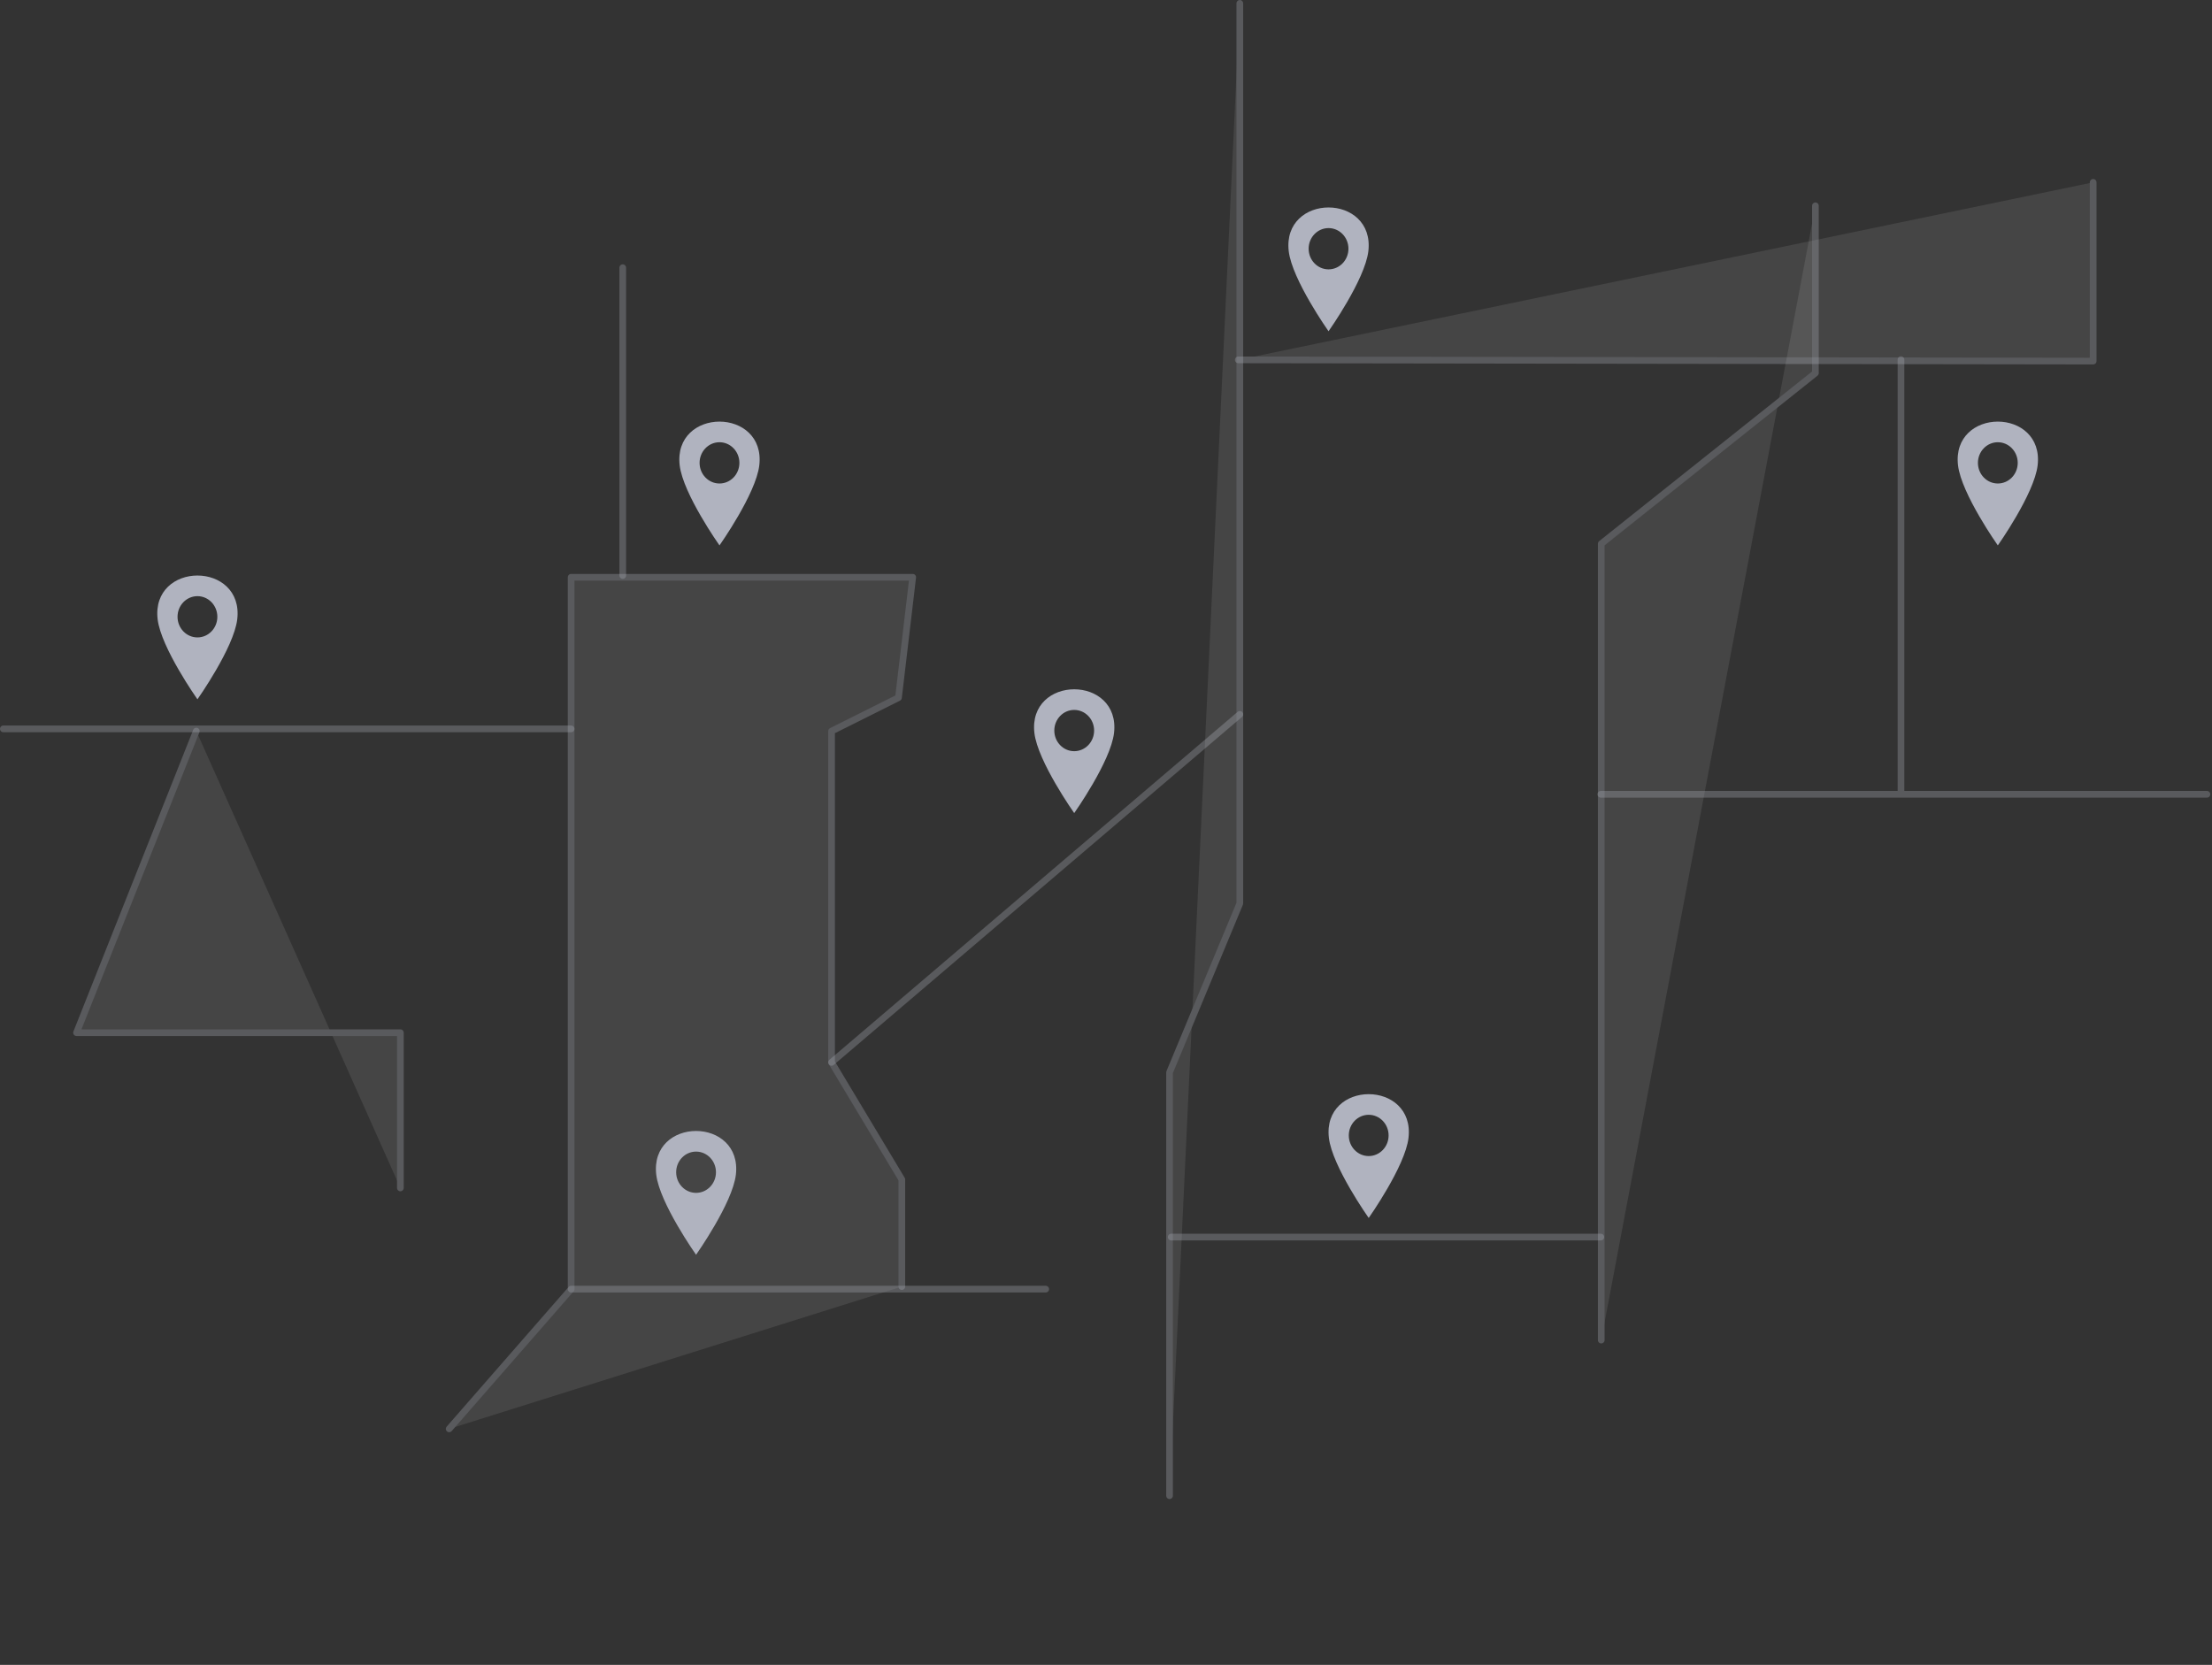 <svg width="639" height="481" viewBox="0 0 639 481" fill="none" xmlns="http://www.w3.org/2000/svg">
<rect x="0" y="0" width="639" height="481" fill="#333333" stroke="none"/>
<g clip-path="url(#clip0_2058_630)">
<path opacity="0.3" d="M0.965 210.58H164.988" stroke="#B1B4C0" stroke-width="1.933" stroke-miterlimit="10" stroke-linecap="round" stroke-linejoin="round"/>
<g opacity="0.3">
<path d="M56.708 211.217L22.109 298.357H115.658V343.213" fill="white" fill-opacity="0.3"/>
<path d="M56.708 211.217L22.109 298.357H115.658V343.213" stroke="#B1B4C0" stroke-width="1.933" stroke-miterlimit="10" stroke-linecap="round" stroke-linejoin="round"/>
</g>
<g opacity="0.3">
<path d="M129.753 412.816L164.99 372.446V166.777H263.663L259.554 201.56L240.22 211.227V306.932L260.521 340.767V371.702" fill="white" fill-opacity="0.3"/>
<path d="M129.753 412.816L164.99 372.446V166.777H263.663L259.554 201.56L240.22 211.227V306.932L260.521 340.767V371.702" stroke="#B1B4C0" stroke-width="1.933" stroke-miterlimit="10" stroke-linecap="round" stroke-linejoin="round"/>
</g>
<path opacity="0.3" d="M164.989 372.446H302.088M179.895 166.275V77.337M240.218 306.932L358.158 206.394" stroke="#B1B4C0" stroke-width="1.933" stroke-miterlimit="10" stroke-linecap="round" stroke-linejoin="round"/>
<g opacity="0.3">
<path d="M358.158 0.967V261.013L337.857 309.833V432.122" fill="white" fill-opacity="0.3"/>
<path d="M358.158 0.967V261.013L337.857 309.833V432.122" stroke="#B1B4C0" stroke-width="1.933" stroke-miterlimit="10" stroke-linecap="round" stroke-linejoin="round"/>
</g>
<g opacity="0.3">
<path d="M357.715 103.969L604.672 104.327V52.685" fill="white" fill-opacity="0.3"/>
<path d="M357.715 103.969L604.672 104.327V52.685" stroke="#B1B4C0" stroke-width="1.933" stroke-miterlimit="10" stroke-linecap="round" stroke-linejoin="round"/>
</g>
<g opacity="0.3">
<path d="M462.566 387.17V157.092L524.435 107.789V59.454" fill="white" fill-opacity="0.3"/>
<path d="M462.566 387.17V157.092L524.435 107.789V59.454" stroke="#B1B4C0" stroke-width="1.933" stroke-miterlimit="10" stroke-linecap="round" stroke-linejoin="round"/>
</g>
<path opacity="0.3" d="M338.341 357.405H462.438M462.438 229.48H637.539M549.153 103.903V229.112" stroke="#B1B4C0" stroke-width="1.933" stroke-miterlimit="10" stroke-linecap="round" stroke-linejoin="round"/>
<path fill-rule="evenodd" clip-rule="evenodd" d="M201.078 362.518C201.078 362.518 211.62 347.614 212.579 339.374C213.537 331.133 207.429 326.75 201.078 326.75C194.727 326.75 188.619 331.133 189.577 339.374C190.536 347.614 201.078 362.518 201.078 362.518ZM201.078 344.634C204.253 344.634 206.828 341.965 206.828 338.672C206.828 335.38 204.253 332.711 201.078 332.711C197.902 332.711 195.328 335.38 195.328 338.672C195.328 341.965 197.902 344.634 201.078 344.634ZM57.037 202.043C57.037 202.043 67.579 187.139 68.538 178.899C69.496 170.658 63.389 166.275 57.037 166.275C50.686 166.275 44.578 170.658 45.536 178.899C46.495 187.139 57.037 202.043 57.037 202.043ZM57.037 184.159C60.213 184.159 62.787 181.49 62.787 178.197C62.787 174.906 60.213 172.237 57.037 172.237C53.862 172.237 51.287 174.906 51.287 178.197C51.287 181.49 53.862 184.159 57.037 184.159ZM207.845 157.574C207.845 157.574 218.387 142.671 219.346 134.43C220.304 126.189 214.196 121.806 207.845 121.806C201.494 121.806 195.386 126.189 196.344 134.43C197.303 142.671 207.845 157.574 207.845 157.574ZM207.845 139.69C211.02 139.69 213.595 137.021 213.595 133.728C213.595 130.437 211.02 127.768 207.845 127.768C204.669 127.768 202.095 130.437 202.095 133.728C202.095 137.021 204.669 139.69 207.845 139.69ZM383.787 95.705C383.787 95.705 394.329 80.801 395.288 72.561C396.246 64.319 390.138 59.936 383.787 59.936C377.436 59.936 371.328 64.319 372.286 72.561C373.245 80.801 383.787 95.705 383.787 95.705ZM383.787 77.82C386.963 77.82 389.537 75.152 389.537 71.859C389.537 68.567 386.963 65.898 383.787 65.898C380.611 65.898 378.037 68.566 378.037 71.859C378.037 75.151 380.611 77.82 383.787 77.82ZM310.317 234.912C310.317 234.912 320.859 220.008 321.818 211.768C322.776 203.526 316.668 199.143 310.317 199.143C303.965 199.143 297.858 203.526 298.816 211.768C299.775 220.008 310.317 234.912 310.317 234.912ZM310.317 217.027C313.492 217.027 316.067 214.358 316.067 211.066C316.067 207.774 313.492 205.105 310.317 205.105C307.141 205.105 304.567 207.774 304.567 211.066C304.567 214.358 307.141 217.027 310.317 217.027ZM395.388 351.884C395.388 351.884 405.93 336.98 406.889 328.74C407.847 320.499 401.739 316.116 395.388 316.116C389.036 316.116 382.929 320.499 383.887 328.74C384.846 336.98 395.388 351.884 395.388 351.884ZM395.388 334C398.563 334 401.138 331.331 401.138 328.038C401.138 324.747 398.563 322.077 395.388 322.077C392.212 322.077 389.638 324.747 389.638 328.038C389.638 331.331 392.212 334 395.388 334ZM577.13 157.574C577.13 157.574 587.672 142.671 588.631 134.43C589.589 126.189 583.481 121.806 577.13 121.806C570.779 121.806 564.671 126.189 565.629 134.43C566.588 142.671 577.13 157.574 577.13 157.574ZM577.13 139.69C580.306 139.69 582.88 137.021 582.88 133.728C582.88 130.437 580.306 127.768 577.13 127.768C573.954 127.768 571.38 130.437 571.38 133.728C571.38 137.021 573.954 139.69 577.13 139.69Z" fill="#B0B3BF"/>
</g>
<defs>
<clipPath id="clip0_2058_630">
<rect width="638.909" height="480.39" fill="white" transform="translate(0)"/>
</clipPath>
</defs>
</svg>
